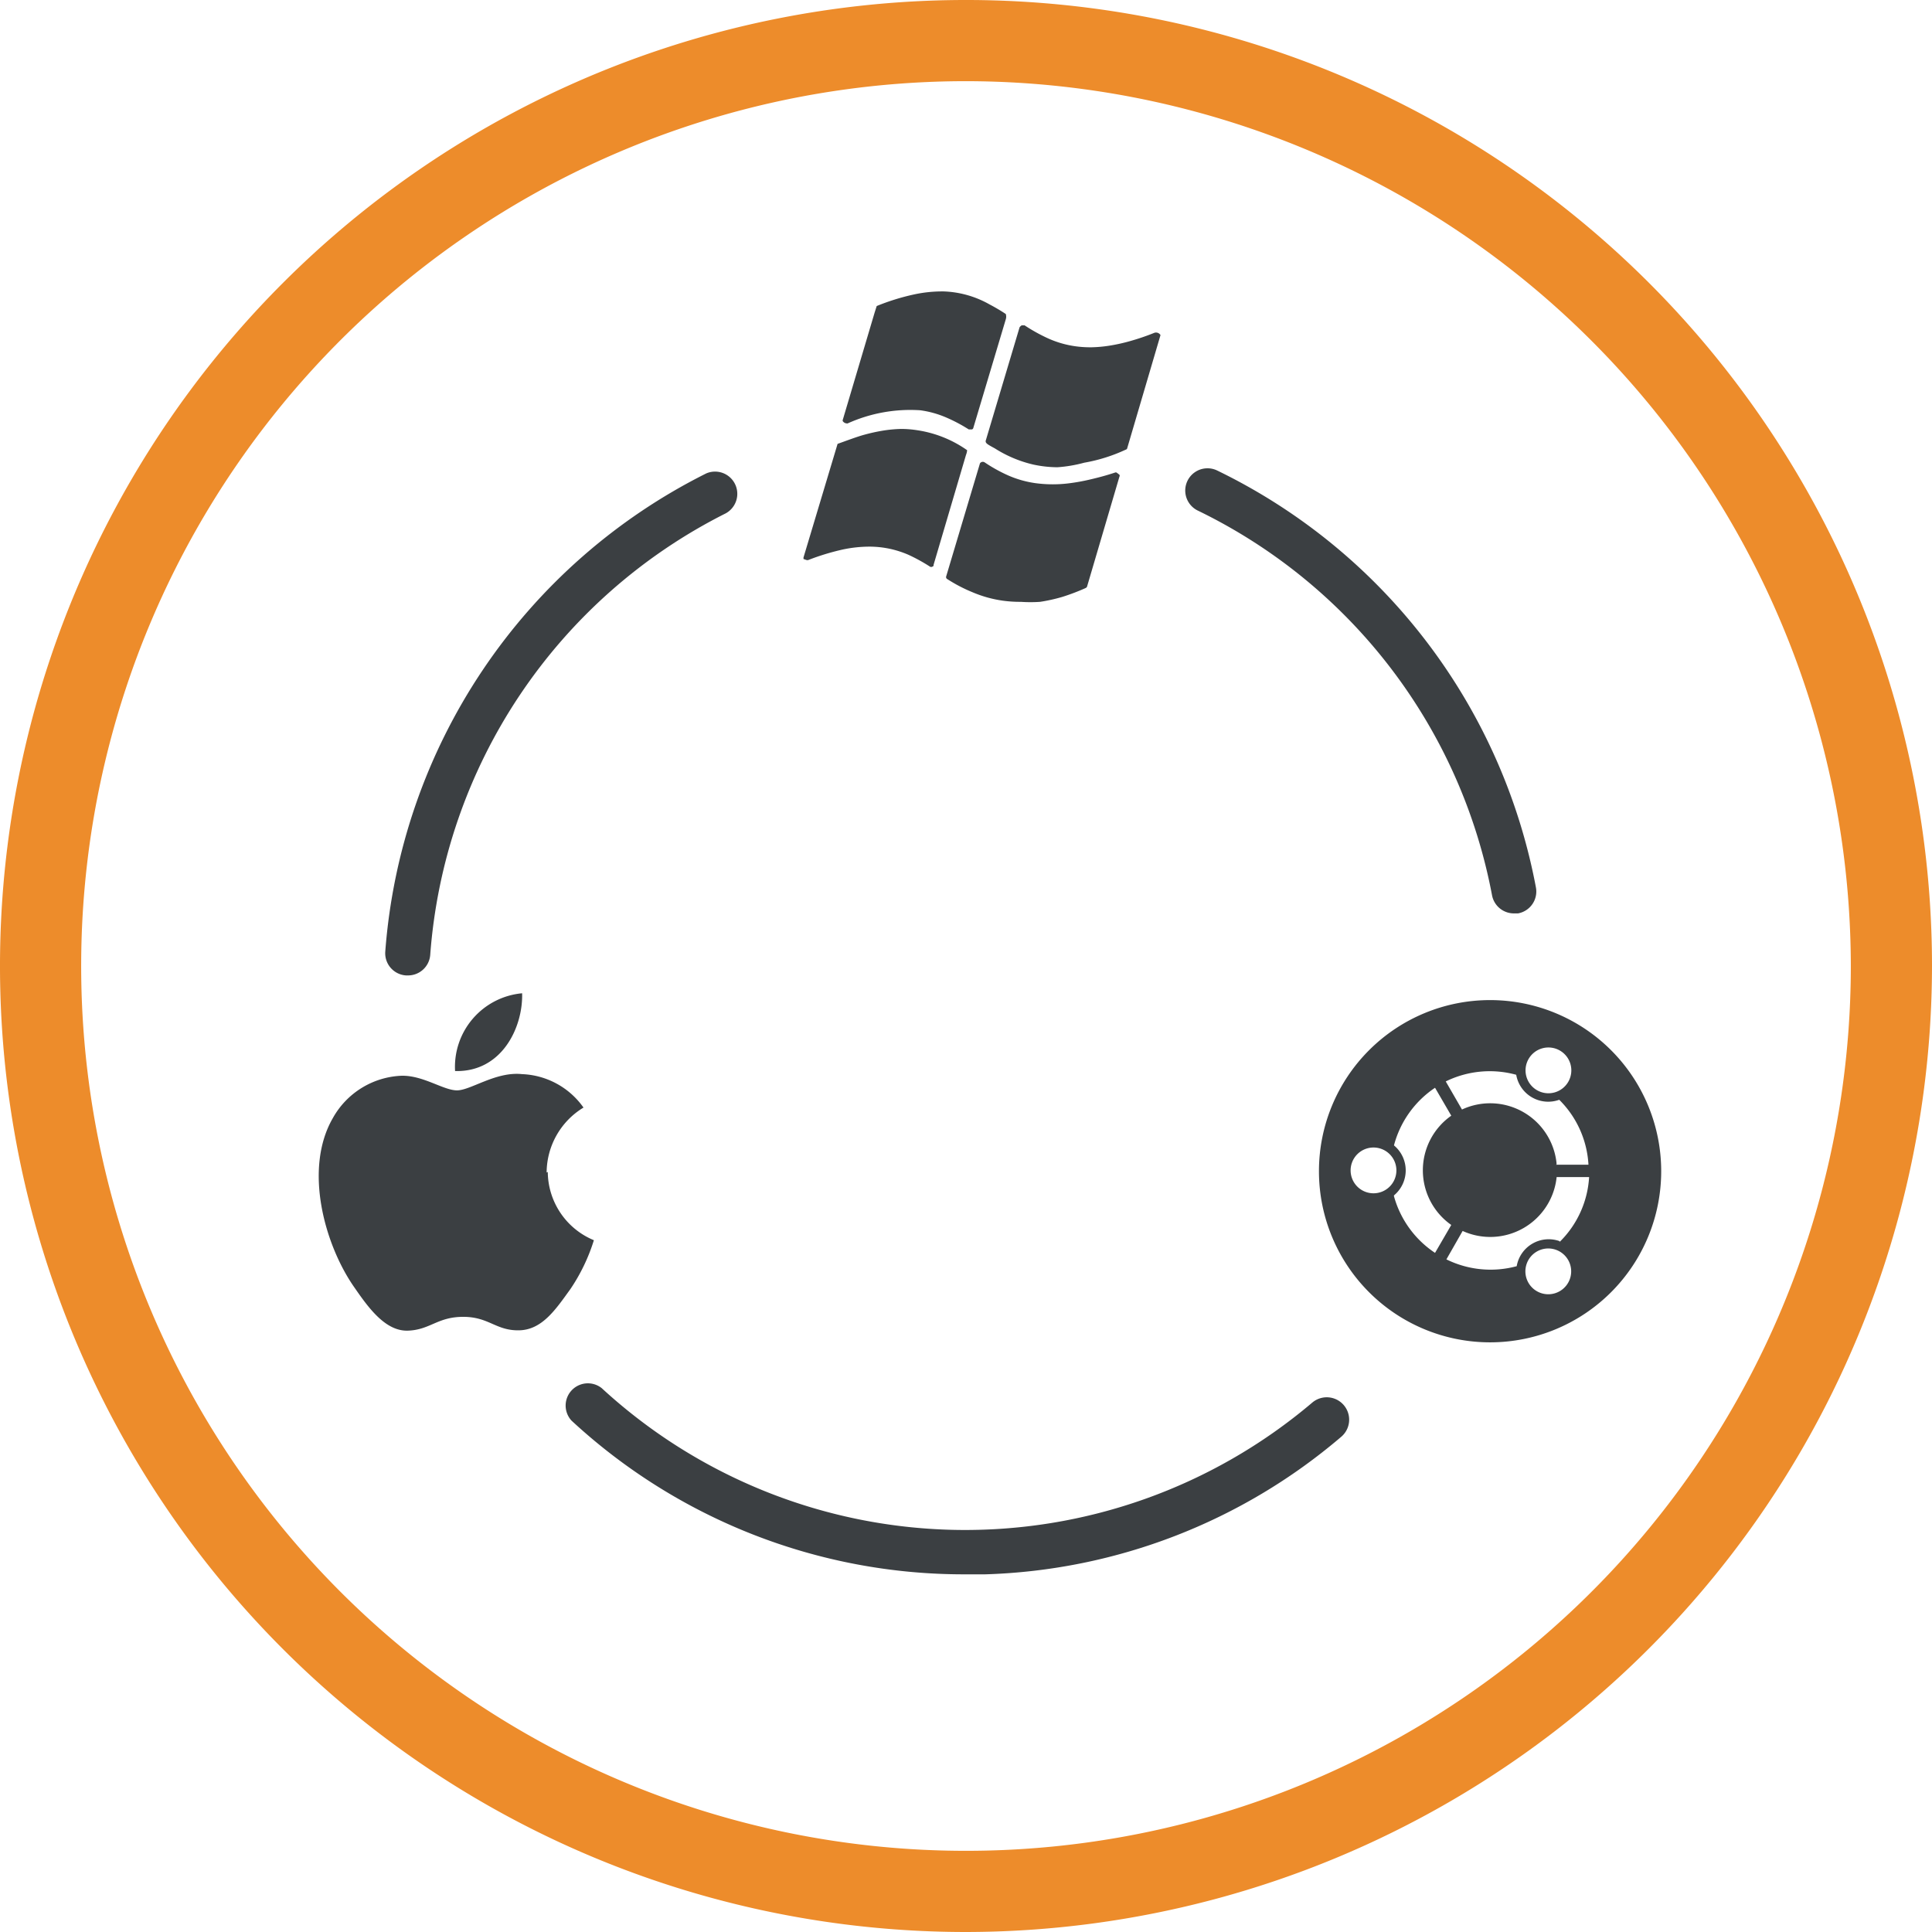 <svg xmlns="http://www.w3.org/2000/svg" viewBox="0 0 119 119"><path fill="#ED8C2B" d="M60 119.5a59.5 59.5 0 1 1 59.5-59.5 59.57 59.57 0 0 1-59.5 59.5zm0-114a54.5 54.5 0 1 0 54.5 54.5 54.56 54.56 0 0 0-54.5-54.5z" transform="translate(-.5 -.5)"/><path fill="#3B3F42" d="M81.33 86.89a33.05 33.05 0 0 1-43.77-.89 1.37 1.37 0 0 0-1.86 2 35.55 35.55 0 0 0 24.22 9.47h1.26a35.41 35.41 0 0 0 21.93-8.47 1.37 1.37 0 1 0-1.78-2.11zM95.1 55.14a35.92 35.92 0 0 0-19.63-25.66 1.37 1.37 0 1 0-1.19 2.47 33.16 33.16 0 0 1 18.12 23.69 1.37 1.37 0 0 0 1.35 1.12h.25a1.37 1.37 0 0 0 1.1-1.62zM45.2 32.12a1.37 1.37 0 0 0-1.2-2.46 35.94 35.94 0 0 0-19.77 29.46 1.37 1.37 0 0 0 1.27 1.46h.1a1.37 1.37 0 0 0 1.4-1.27 33.18 33.18 0 0 1 18.2-27.19zM67.39 36.71l.06-.06 2-6.79a.12.12 0 0 0 0-.12l-.17-.13a.13.13 0 0 0-.11 0c-.51.17-1 .3-1.47.41a12.11 12.11 0 0 1-1.29.24 8 8 0 0 1-2.13 0 6.37 6.37 0 0 1-1.69-.48 9.55 9.55 0 0 1-1.44-.8.21.21 0 0 0-.29.06l-2.08 6.96a.14.14 0 0 0 .07.17 9.42 9.42 0 0 0 1.53.8 7.64 7.64 0 0 0 .9.32 7.5 7.5 0 0 0 1 .21 7.81 7.81 0 0 0 1.1.07 8.75 8.75 0 0 0 1.18 0 10.39 10.39 0 0 0 1.39-.31 13.25 13.25 0 0 0 1.44-.55zM58 35.36a.1.1 0 0 0 0-.06l2-6.78a1 1 0 0 0 .07-.29 7.16 7.16 0 0 0-3.07-1.23 6.5 6.5 0 0 0-1-.08 8.24 8.24 0 0 0-1.15.11 11.2 11.2 0 0 0-1.3.3c-.45.14-.93.32-1.46.51l-2.1 7v.09l.2.07h.08a14.66 14.66 0 0 1 2.08-.64 7.9 7.9 0 0 1 1.72-.19 6 6 0 0 1 1.27.14 6.15 6.15 0 0 1 1.11.36 10.69 10.69 0 0 1 1.36.75h.09zM71.6 21q-.72.29-1.46.5a10.91 10.91 0 0 1-1.3.29 8 8 0 0 1-1.09.1 6.6 6.6 0 0 1-1-.06 6.18 6.18 0 0 1-1.7-.49 10.56 10.56 0 0 1-1.44-.8h-.18a.41.41 0 0 0-.13.12l-2.09 7c0 .14.07.19.57.46a7.61 7.61 0 0 0 2.39 1 7.23 7.23 0 0 0 1.46.16 8.46 8.46 0 0 0 1.65-.28 10.15 10.15 0 0 0 2.55-.8.15.15 0 0 0 .09-.06l2.06-7a.32.32 0 0 0-.38-.14zM52.41 26.36a.11.11 0 0 0 0 .08.33.33 0 0 0 .3.14 9.38 9.38 0 0 1 4.47-.81 6.08 6.08 0 0 1 1.59.44 9.79 9.79 0 0 1 1.4.74h.19a.12.12 0 0 0 .09-.09l2-6.69a.54.54 0 0 0 0-.33 11.53 11.53 0 0 0-1-.59 6.15 6.15 0 0 0-2.82-.8 8.2 8.2 0 0 0-1.85.19 13.86 13.86 0 0 0-2.28.71l-.13.41zM34.17 72.72a4.7 4.7 0 0 1 2.27-4 4.86 4.86 0 0 0-3.79-2.06c-1.61-.17-3.16 1-4 1s-2.08-.93-3.42-.9a5.08 5.08 0 0 0-4.23 2.61c-1.83 3.17-.47 7.89 1.35 10.46.87 1.26 1.91 2.68 3.28 2.63s1.81-.85 3.4-.85 2 .85 3.43.83 2.27-1.29 3.18-2.55a11.42 11.42 0 0 0 1.44-3 4.59 4.59 0 0 1-2.84-4.2" transform="translate(-.5 -.5)"/><path fill="#3B3F42" d="M28.53 66.47a4.55 4.55 0 0 1 4.13-4.79c.06 2.11-1.26 4.87-4.13 4.79zM92.28 62.1a10.54 10.54 0 1 0 10.54 10.54 10.54 10.54 0 0 0-10.54-10.54zm2.37 3.63a1.41 1.41 0 1 1 .52 1.92 1.41 1.41 0 0 1-.52-1.92zm-9.54 8.27a1.41 1.41 0 1 1 1.4-1.41 1.41 1.41 0 0 1-1.4 1.41zm1.25.13a2 2 0 0 0 0-3.08 6.15 6.15 0 0 1 2.53-3.55l1 1.72a4.11 4.11 0 0 0 0 6.73l-1 1.72a6.15 6.15 0 0 1-2.53-3.49zm10.21 5.9a1.41 1.41 0 1 1 .52-1.92 1.41 1.41 0 0 1-.52 1.92zm0-3.08a2 2 0 0 0-2.65 1.54 6.15 6.15 0 0 1-4.33-.42l1-1.75a4.11 4.11 0 0 0 5.79-3.32h2a6.1 6.1 0 0 1-1.82 4zm-.19-4.74a4.11 4.11 0 0 0-5.83-3.37l-1-1.73a6.15 6.15 0 0 1 4.34-.41 2 2 0 0 0 2.65 1.54 6.1 6.1 0 0 1 1.8 4h-2z" transform="translate(-.5 -.5)"/></svg>
